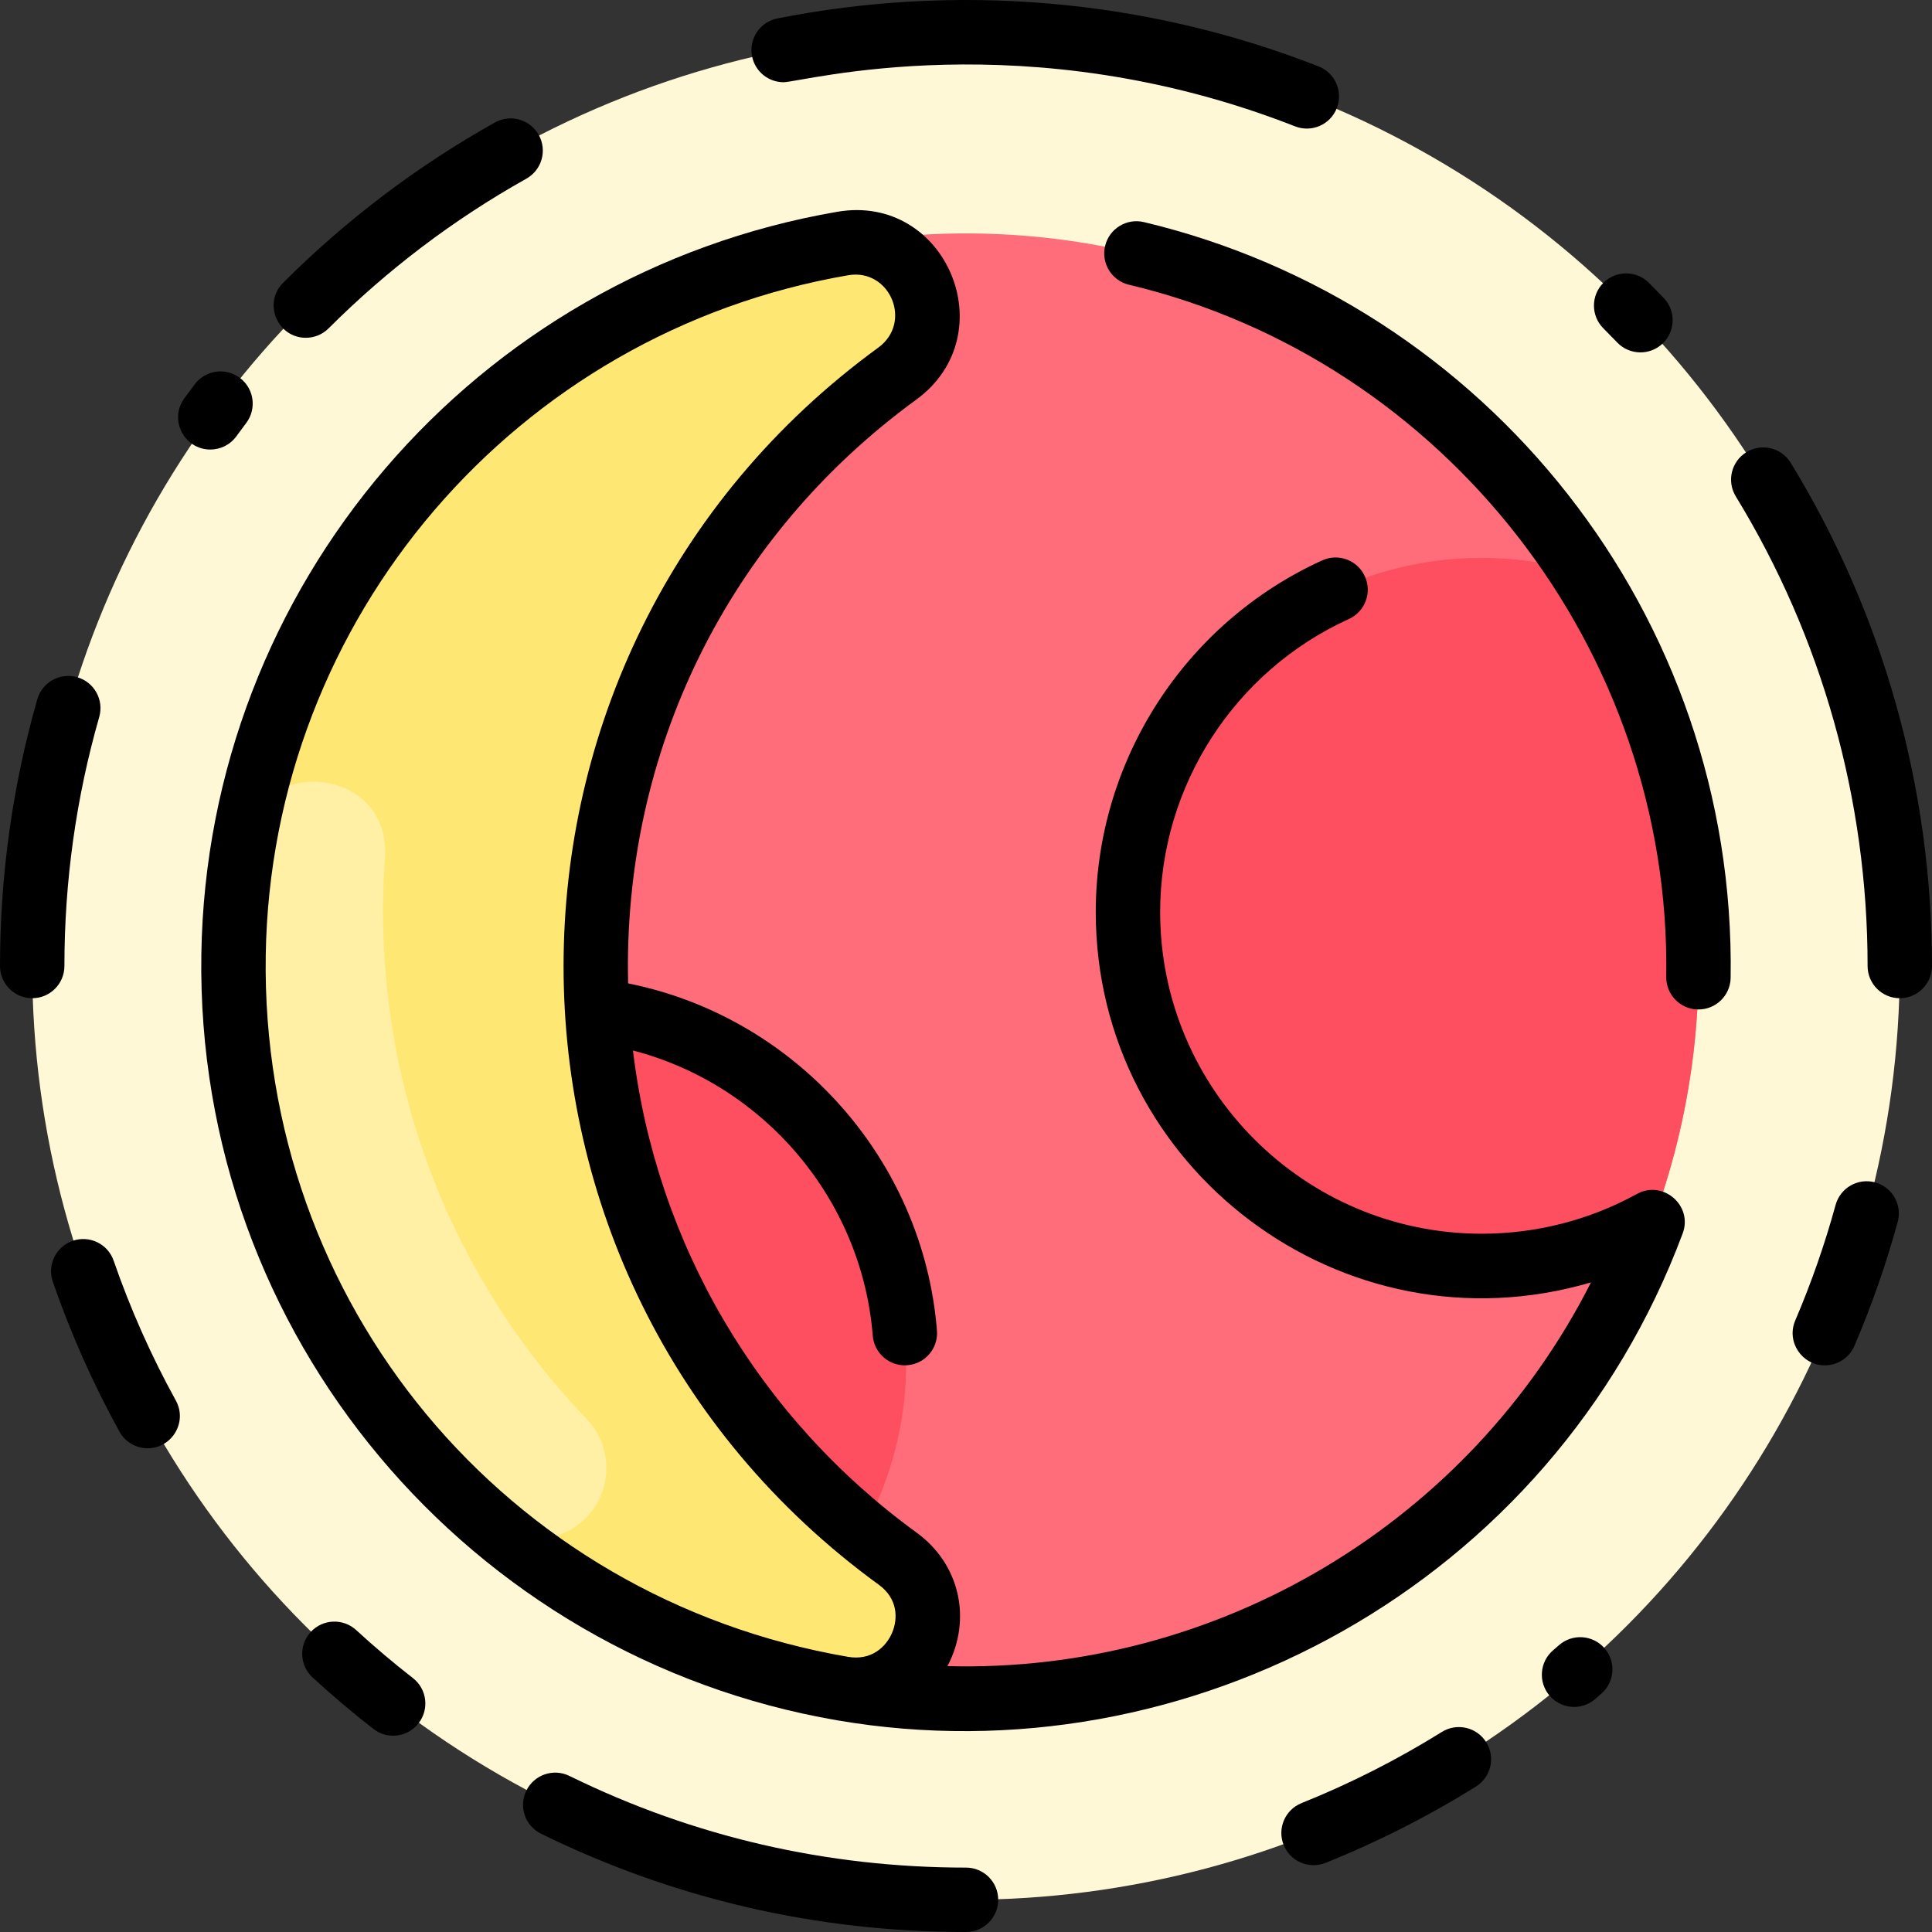<svg id="Layer_1" enable-background="new 0 0 480.006 480.006" height="512" viewBox="0 0 480.006 480.006" width="512" xmlns="http://www.w3.org/2000/svg"><rect x="0" y="0" width="480.006" height="480.006" fill="#333333" stroke="none"/><circle cx="240.003" cy="240.005" fill="#fff8d6" r="232.001"/><path d="m393.637 142.416c-39.218-61.624-110.723-93.528-182.404-82.15-78.616 12.473-141.352 75.74-151.73 156.26-12.759 101.065 57.713 188.375 151.91 203.24 87.267 13.783 169.453-36.555 199.147-116.12 19.164-51.352 14.775-111.423-16.923-161.23z" fill="#ff6d7a"/><path d="m223.063 387.276c14.82 10.77 5.76 33.65-11.65 32.49-94.197-14.866-164.669-102.175-151.91-203.24 10.378-80.52 73.114-143.787 151.73-156.26 17.56-1.39 26.55 21.74 11.68 32.57-99.714 72.679-100.064 221.557.15 294.44z" fill="#ffe773"/><path d="m393.637 142.416c31.588 49.626 36.162 109.707 16.922 161.23-12.58 6.93-27.017 10.87-42.397 10.87-48.56 0-87.92-39.36-87.92-87.92.001-59.065 57.129-101.214 113.395-84.18z" fill="#fe4f60"/><path d="m214.353 380.516c-37.76-31.09-62.88-77.16-66.02-129.38 61.532 7.803 95.542 75.42 66.02 129.38z" fill="#fe4f60"/><path d="m147.015 375.458c-6.188 8.078-17.887 9.242-25.594 2.597-47.33-40.802-72.019-104.019-60.797-169.161 3.793-22.017 36.599-18.144 35.016 4.141-3.816 53.72 15.649 103.473 50.093 139.47 6.025 6.297 6.582 16.035 1.282 22.953z" fill="#fff0a6"/><g><path d="m406.696 296.639c-11.725 6.464-25.047 9.881-38.528 9.881-44.072 0-79.927-35.855-79.927-79.927 0-31.278 18.405-59.855 46.89-72.803 4.022-1.828 5.801-6.571 3.972-10.593-1.828-4.022-6.57-5.802-10.593-3.972-34.182 15.538-56.269 49.832-56.269 87.369 0 63.8 61.474 110.105 123.04 92.019-30.212 59.646-92.6 97.125-159.884 95.337 6.183-11.793 2.973-25.432-7.628-33.142-39.455-28.696-64.762-71.929-70.511-119.815 32.421 8.421 56.842 36.812 59.582 70.865.353 4.392 4.199 7.688 8.616 7.333 4.404-.354 7.687-4.212 7.333-8.616-3.434-42.681-35.245-77.939-76.733-86.253-1.363-57.371 24.651-110.824 71.569-145.018 22.216-16.192 7.487-51.334-19.581-46.689-90.154 15.47-156.61 93.05-158.02 184.468-1.452 94.746 66.821 174.651 157.933 190.324 87.475 15.028 177.586-33.809 210.106-120.962 2.592-6.968-4.921-13.357-11.367-9.806zm-340.674-59.31c1.292-83.725 62.158-154.776 144.727-168.946 10.311-1.77 16.106 11.682 7.451 17.989-104.154 75.909-104.383 231.34.158 307.374 4.691 3.412 4.78 8.375 3.299 11.881-1.504 3.561-5.178 7.013-10.987 6.011-85.138-14.643-145.971-87.952-144.648-174.309z"/><path d="m284.199 55.178c-4.297-1.022-8.612 1.631-9.636 5.929s1.631 8.612 5.929 9.636c78.594 18.718 134.735 91.03 133.49 171.94-.068 4.417 3.458 8.054 7.876 8.122 4.496.052 8.055-3.518 8.122-7.876 1.39-90.266-60.706-167.489-145.781-187.751z"/><path d="m194.685 20.43c4.527 0 60.235-15.256 127.079 10.964 4.114 1.612 8.755-.413 10.369-4.526 1.613-4.113-.413-8.755-4.526-10.369-43.591-17.099-90.591-20.606-134.467-11.919-4.334.858-7.152 5.067-6.294 9.401.754 3.811 4.097 6.449 7.839 6.449z"/><path d="m75.989 83.922c2.047 0 4.094-.781 5.656-2.342 14.615-14.609 31.143-27.119 49.125-37.184 3.855-2.158 5.231-7.033 3.074-10.888s-7.032-5.232-10.888-3.074c-19.264 10.782-36.968 24.182-52.622 39.829-5.045 5.043-1.422 13.659 5.655 13.659z"/><path d="m58.724 108.395c.805-1.106 1.619-2.205 2.443-3.296 2.665-3.525 1.967-8.542-1.558-11.206-3.525-2.663-8.542-1.967-11.206 1.559-.883 1.169-1.756 2.347-2.619 3.532-3.879 5.334.028 12.706 6.463 12.706 2.473 0 4.911-1.142 6.477-3.295z"/><path d="m16.003 240.006c0-21.033 2.91-41.847 8.65-61.864 1.218-4.247-1.238-8.677-5.485-9.895-4.249-1.218-8.677 1.238-9.895 5.485-6.151 21.452-9.27 43.75-9.27 66.274 0 4.418 3.582 8 8 8s8-3.582 8-8z"/><path d="m28.24 313.224c-1.443-4.176-5.999-6.389-10.175-4.947-4.176 1.444-6.391 5.999-4.947 10.175 4.429 12.811 9.998 25.337 16.554 37.233 1.458 2.645 4.193 4.14 7.014 4.14 5.996 0 9.963-6.485 6.999-11.863-6.117-11.099-11.313-22.787-15.445-34.738z"/><path d="m102.589 416.919c-4.836-3.762-9.578-7.773-14.095-11.923-3.254-2.989-8.315-2.775-11.303.479-2.989 3.254-2.775 8.314.479 11.304 4.837 4.444 9.916 8.74 15.095 12.77 3.473 2.701 8.501 2.101 11.227-1.402 2.713-3.489 2.085-8.515-1.403-11.228z"/><path d="m240.003 464.006c-34.577 0-67.728-7.663-98.532-22.777-3.967-1.946-8.76-.309-10.706 3.658s-.308 8.76 3.658 10.706c33.017 16.199 68.539 24.413 105.58 24.413 4.418 0 8-3.582 8-8s-3.582-8-8-8z"/><path d="m358.234 430.299c-11.067 6.891-22.797 12.84-34.863 17.681-4.101 1.646-6.091 6.303-4.446 10.404 1.648 4.108 6.31 6.088 10.404 4.446 12.932-5.188 25.502-11.563 37.362-18.948 3.75-2.335 4.898-7.269 2.563-11.02-2.335-3.75-7.269-4.898-11.02-2.563z"/><path d="m387.342 408.733c-.491.429-.984.856-1.479 1.281-3.354 2.876-3.741 7.927-.864 11.28 2.866 3.343 7.917 3.75 11.28.864.535-.458 1.066-.919 1.596-1.382 3.326-2.909 3.664-7.962.755-11.288s-7.963-3.665-11.288-.755z"/><path d="m465.885 293.765c-4.262-1.171-8.662 1.339-9.83 5.601-2.673 9.75-6.045 19.407-10.024 28.703-2.27 5.302 1.657 11.15 7.351 11.15 3.105 0 6.06-1.819 7.358-4.854 4.265-9.965 7.881-20.317 10.746-30.769 1.168-4.262-1.34-8.663-5.601-9.831z"/><path d="m444.909 114.988c-2.304-3.769-7.228-4.957-10.998-2.652-3.77 2.304-4.957 7.229-2.652 10.998 21.422 35.039 32.745 75.383 32.745 116.672 0 4.418 3.582 8 8 8s8-3.582 8-8c-.001-44.236-12.136-87.466-35.095-125.018z"/><path d="m401.794 85.088c3.047 3.18 8.111 3.308 11.312.242 3.19-3.057 3.298-8.121.242-11.312-1.212-1.265-2.437-2.516-3.675-3.754-3.125-3.123-8.189-3.122-11.314.002-3.124 3.125-3.123 8.19.002 11.314 1.157 1.157 2.302 2.326 3.433 3.508z"/></g></svg>
